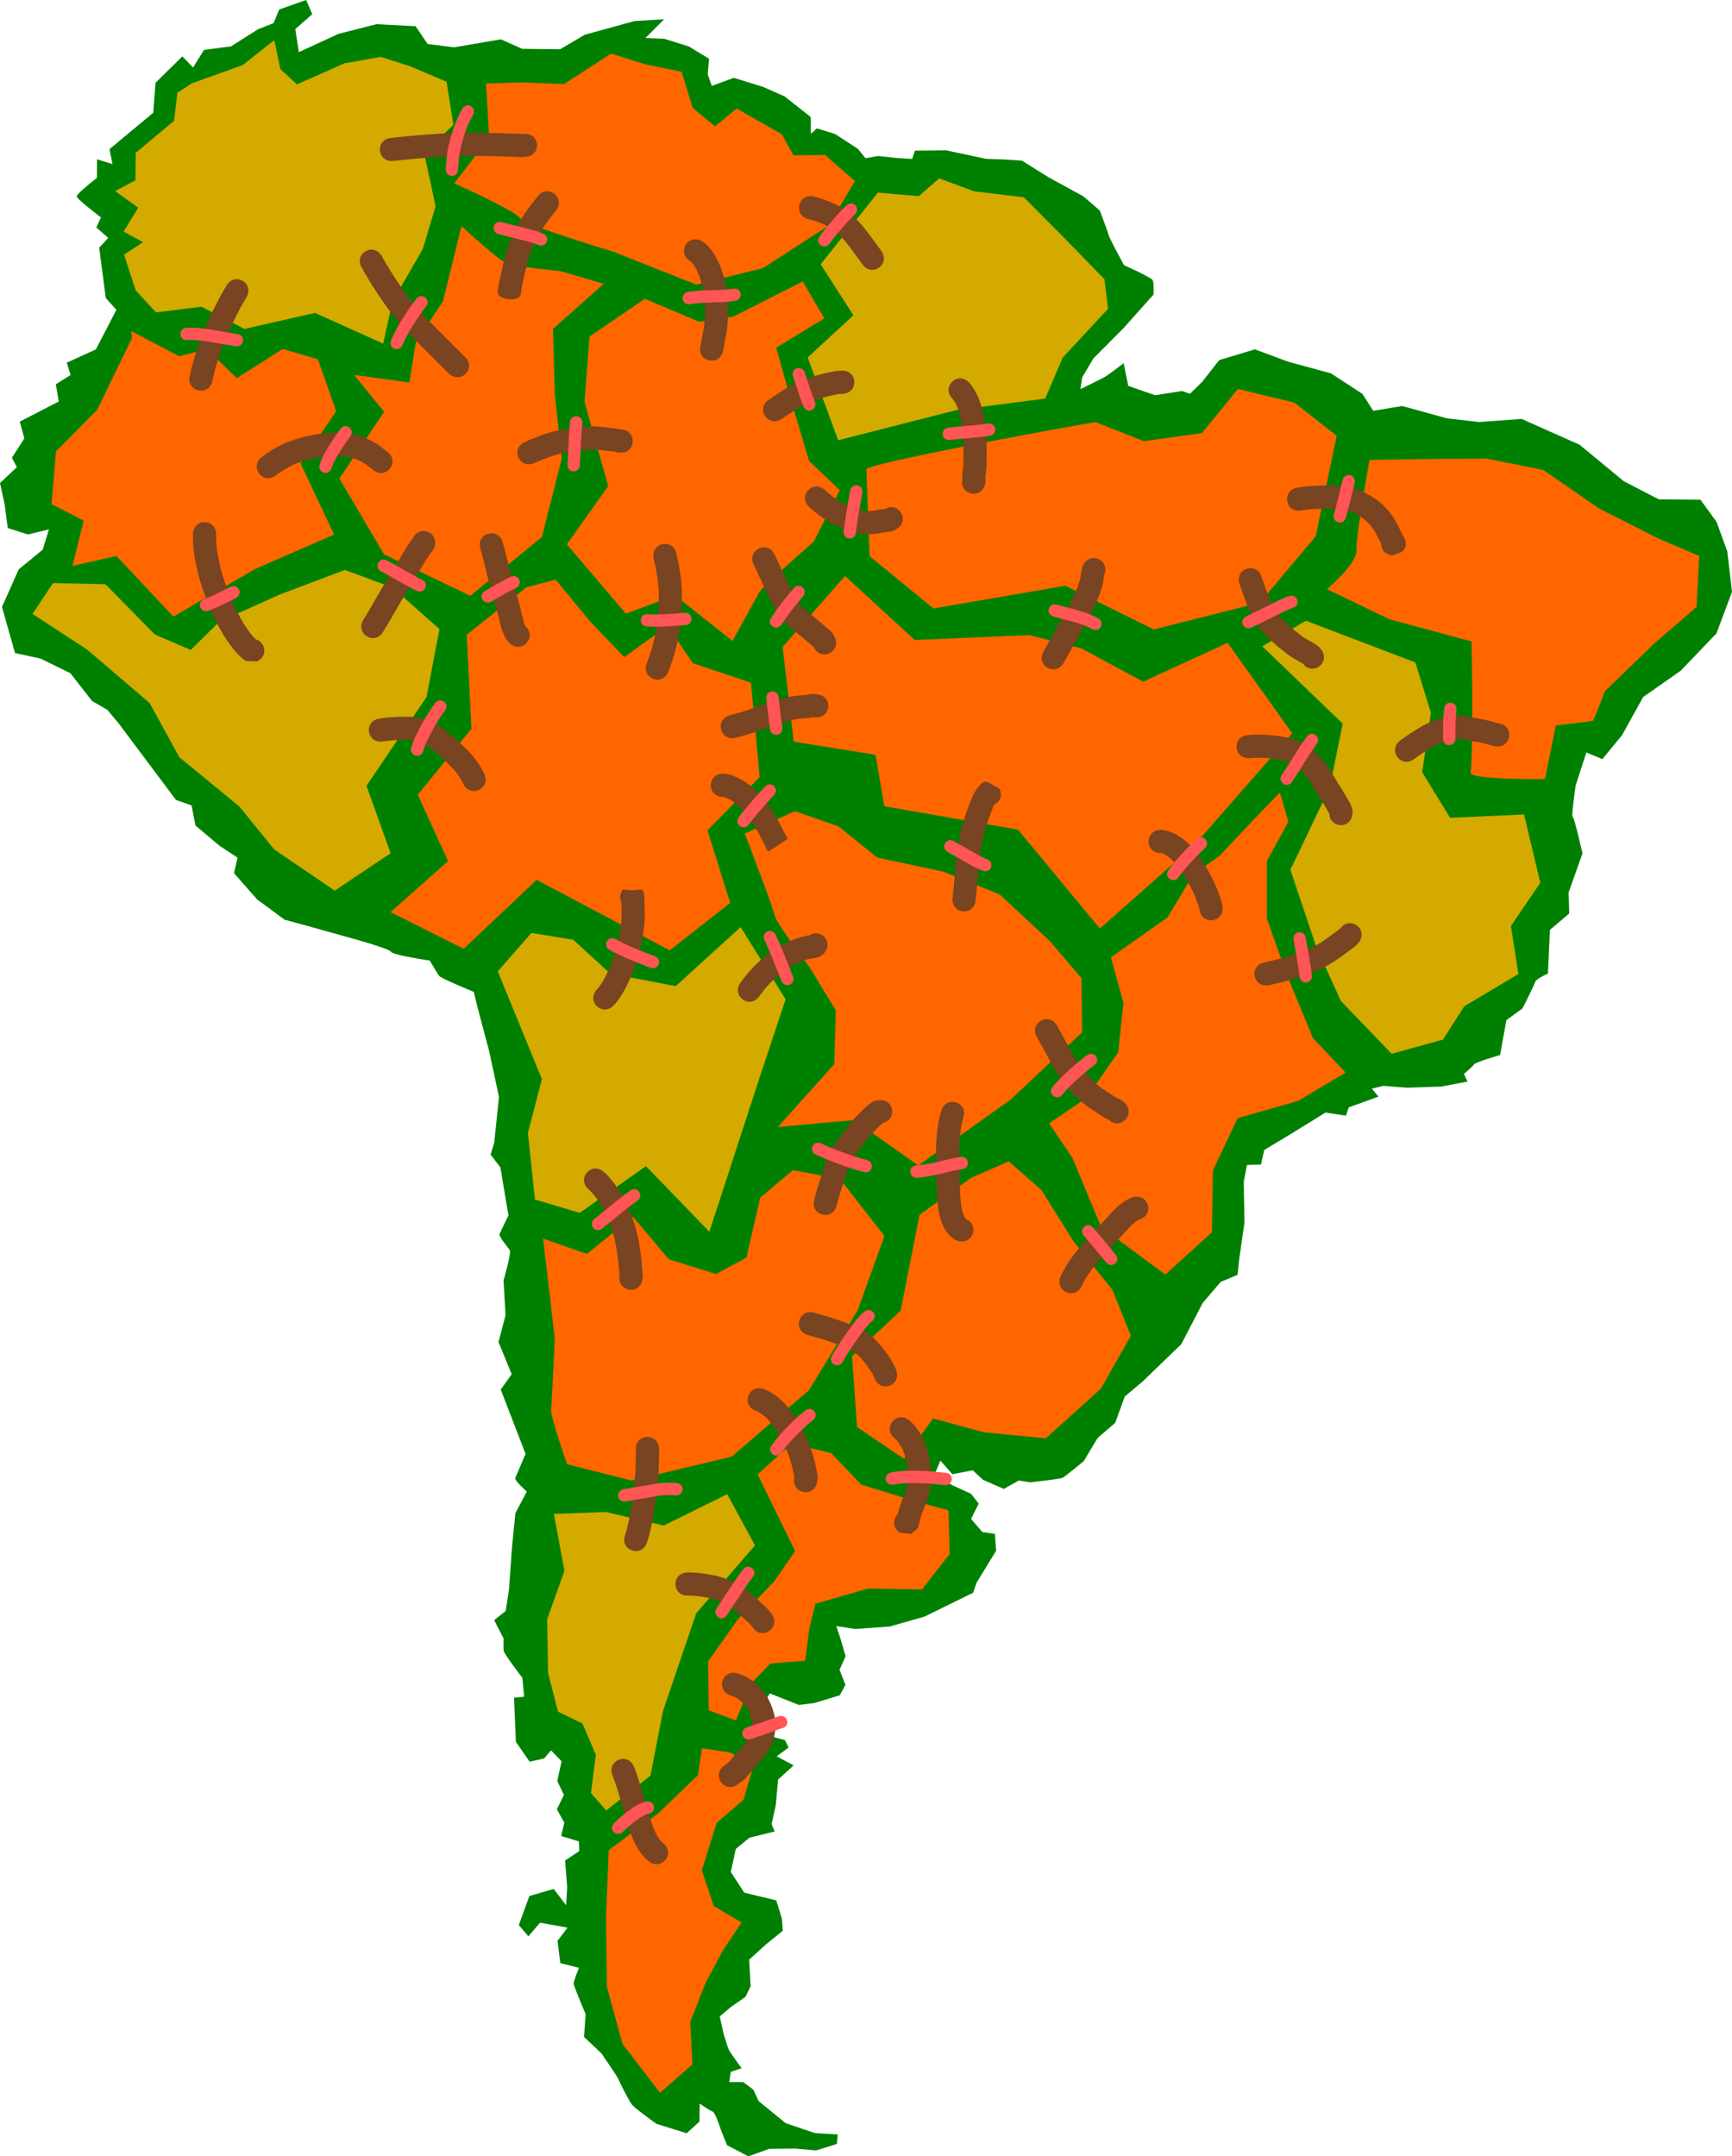 <?xml version="1.0" encoding="UTF-8" standalone="no"?>
<!-- Created with Inkscape (http://www.inkscape.org/) -->

<svg
   width="1122.62mm"
   height="1397.641mm"
   viewBox="0 0 1122.62 1397.641"
   version="1.1"
   id="svg33"
   xml:space="preserve"
   inkscape:export-filename="../681b28f5/links.svg"
   inkscape:export-xdpi="96"
   inkscape:export-ydpi="96"
   sodipodi:docname="bitmap.svg"
   inkscape:version="1.2.2 (732a01da63, 2022-12-09, custom)"
   xmlns:inkscape="http://www.inkscape.org/namespaces/inkscape"
   xmlns:sodipodi="http://sodipodi.sourceforge.net/DTD/sodipodi-0.dtd"
   xmlns="http://www.w3.org/2000/svg"
   xmlns:svg="http://www.w3.org/2000/svg"><sodipodi:namedview
     id="namedview35"
     pagecolor="#ffffff"
     bordercolor="#000000"
     borderopacity="0.25"
     inkscape:showpageshadow="2"
     inkscape:pageopacity="0.18823529"
     inkscape:pagecheckerboard="false"
     inkscape:deskcolor="#d1d1d1"
     inkscape:document-units="mm"
     showgrid="false"
     showguides="true"
     inkscape:zoom="0.17870593"
     inkscape:cx="1096.7739"
     inkscape:cy="2520.9012"
     inkscape:window-width="1920"
     inkscape:window-height="1080"
     inkscape:window-x="1680"
     inkscape:window-y="27"
     inkscape:window-maximized="1"
     inkscape:current-layer="layer3" /><defs
     id="defs30" /><g
     inkscape:label="Layer 1"
     inkscape:groupmode="layer"
     id="layer1"
     transform="translate(-45.858,-45.245)"><path
       style="fill:#008000;stroke-width:0.347"
       d="m 55.586,468.559 -8.441,-29.949 10.867,-24.364 15.496,-12.677 4.084,-13.195 -13.614,3.299 -13.094,-4.171 -2.055,-15.599 -2.97,-13.596 10.941,-10.274 -3.243,-6.079 8.094,-12.606 -2.97,-10.815 25.273,-13.054 -1.906,-11.145 9.579,-6.032 -2.475,-7.964 18.862,-8.648 13.268,-25.611 -6.857,-7.682 -4.282,-32.588 5.867,-6.362 -7.723,-6.786 3.02,-6.48 c 0,0 -15.817,-11.923 -15.743,-13.714 0.074,-1.791 13.144,-11.97 13.144,-11.97 l 0.065,-11.997 10.009,3.09 -1.956,-9.661 28.367,-23.615 1.485,-19.44 17.377,-17.083 6.956,7.21 7.055,-11.381 17.55,-2.333 17.451,-11.075 10.124,-3.982 3.614,-8.836 17.476,-6.15 3.985,9.213 -11.015,9.614 2.302,14.963 25.669,-11.829 24.63,-6.268 25.372,1.296 7.797,11.546 17.204,2.121 30.323,-5.16 13.689,6.15 24.654,0.306 15.966,-9.425 32.229,-8.86 19.233,-1.202 -12.129,12.206 12.327,0.495 15.892,4.972 13.045,7.964 -0.891,9.991 2.649,7.587 14.307,-5.231 18.862,5.844 13.961,6.15 16.983,13.396 0.124,10.933 3.886,-3.582 11.832,3.699 14.753,9.59 4.951,6.079 8.07,-1.437 11.634,1.249 10.471,0.66 1.832,-5.349 20.149,-0.236 26.016,5.514 10.471,0.33 12.674,0.801 17.278,10.792 22.699,12.441 10.57,9.19 c 0,0 5.149,13.572 5.693,15.834 0.545,2.262 9.926,19.487 9.926,19.487 0,0 17.674,7.964 18.615,9.708 0.941,1.744 0.619,9.331 0.619,9.331 l -19.456,21.772 -19.555,19.652 -7.327,12.394 -1.114,7.517 c 0,0 12.946,-6.291 15.52,-7.729 2.574,-1.437 12.525,-9.048 12.525,-9.048 l 2.97,14.68 17.426,6.056 17.451,-2.733 5.099,1.814 8.045,-7.87 10.941,-13.973 23.12,-6.975 21.758,8.082 27.575,7.493 20.397,13.313 6.956,10.933 18.837,-3.087 28.912,7.988 20.768,2.38 27.674,-2.003 37.576,16.73 28.694,23.679 22.625,11.711 27.055,0.259 10.372,14.303 7.005,19.204 3.045,26.179 -10.075,26.956 -23.169,24.176 -24.357,17.083 -13.589,24.6 -12.872,15.669 -10.347,-4.383 -7.005,21.678 c 0,0 -2.822,20.453 -1.906,19.982 0.916,-0.471 6.411,23.775 6.411,23.775 l -8.982,25.342 0.396,13.619 -12.525,10.627 -1.262,28.276 c 0,0 -7.896,3.605 -8.292,5.396 -0.396,1.791 -8.218,17.248 -8.218,17.248 l -10.421,7.54 -4.109,22.644 c 0,0 -15.916,4.524 -17.006,6.197 -1.089,1.673 -6.436,6.032 -6.436,6.032 l 2.327,4.995 -16.882,3.205 -22.476,0.754 -15.248,-1.202 -7.377,1.838 4.282,5.16 -19.283,6.951 -1.782,5.396 -13.268,-2.026 -23.838,14.703 -15.867,9.52 -2.154,9.519 -9.06,0.212 -2.054,10.863 0.421,26.673 -3.354,23.197 -1.064,10.462 -10.991,4.618 -11.684,13.714 -13.837,26.65 -24.976,24.105 -11.684,9.826 -6.164,17.036 -11.411,9.826 -9.01,15.057 c 0,0 -11.931,9.826 -13.664,10.721 -1.733,0.895 -21.189,2.969 -21.189,2.969 l -7.203,-1.202 -9.728,5.467 -13.54,-5.938 -6.609,-6.126 -13.169,2.521 -7.822,-8.789 -3.812,9.142 11.634,6.81 12.129,5.561 4.901,6.338 -4.926,9.967 7.352,8.506 8.07,1.107 0.817,10.957 -12.723,20.806 -2.178,6.409 -31.412,15.434 -22.674,6.48 -22.427,1.602 -12.203,-1.885 2.723,8.129 3.342,11.381 -3.936,8.813 3.804,9.741 -3.663,6.81 -16.486,5.019 -10.05,1.225 -18.788,-7.469 -5.198,8.412 4.505,9.001 2.03,10.58 8.466,2.285 2.352,4.784 -7.723,5.702 10.966,5.867 -10.075,9.237 -1.46,16.447 -2.723,12.394 1.98,4.784 -16.337,4.029 -8.837,7.258 -3.267,14.963 8.787,13.431 20.694,4.972 3.639,11.758 0.594,7.941 -10.669,8.648 -11.114,10.038 0.916,17.296 -3.342,6.856 -9.505,6.645 -7.154,5.985 2.376,10.863 c 0,0 2.577,8.79 3.518,10.816 0.941,2.027 8.289,11.973 8.289,11.973 l -7.002,2.306 -1.04,6.621 9.06,0.025 6.535,4.878 3.49,7.47 17.451,14.256 19.06,6.48 14.728,0.848 -0.52,6.15 -13.515,4.218 -13.837,-1.202 -16.535,0.189 -13.565,4.83 -13.812,-7.257 -4.035,-10.156 c 0,0 -3.54,-11.192 -5.322,-11.664 -1.782,-0.471 -8.342,-5.09 -8.342,-5.09 l -0.124,11.663 -8.317,7.54 -19.58,-6.079 c 0,0 -13.491,-9.614 -15.694,-12.229 -2.203,-2.616 -8.268,-14.963 -8.886,-16.612 -0.619,-1.649 -11.089,-16.871 -11.089,-16.871 l -11.263,-10.603 0.99,-14.821 c 0,0 -7.575,-17.979 -7.723,-19.675 -0.149,-1.696 3.465,-10.297 3.465,-10.297 l -12.129,-3.087 -1.782,-14.421 6.461,-8.553 -17.798,-3.205 -7.574,8.86 -6.188,-7.351 6.857,-18.803 15.768,-4.595 8.045,10.58 0.693,-11.829 -1.386,-17.177 9.221,-6.102 -0.272,-6.292 -11.461,-3.463 2.03,-8.648 -4.802,-8.695 4.555,-9.355 -4.332,-8.977 2.822,-12.771 -6.857,-7.093 -4.456,5.255 -9.381,2.097 -8.936,-12.842 -1.213,-28.629 6.584,-0.66 -1.163,-12.206 c 0,0 -11.981,-15.552 -12.154,-17.672 -0.173,-2.121 -0.05,-7.894 -0.05,-7.894 l -6.089,-11.852 7.475,-5.938 2.178,-14.067 1.832,-26.249 2.286,-23.098 7.377,-13.973 c 0,0 -8.07,-7.14 -7.451,-8.765 0.619,-1.626 6.659,-15.646 6.659,-15.646 l -16.09,-41.73 7.104,-9.944 -8.54,-20.806 4.555,-17.437 -1.287,-22.526 c 0,0 5.05,-17.625 4.084,-19.44 -0.965,-1.814 -7.451,-8.93 -6.634,-10.768 0.817,-1.838 5.718,-11.923 5.718,-11.923 l -5.223,-31.127 -6.337,-8.271 2.352,-7.823 3.069,-29.625 -6.436,-29.972 -7.872,-29.642 -2.005,-8.436 c 0,0 -21.189,-8.695 -22.402,-10.297 -1.213,-1.602 -6.164,-10.014 -6.164,-10.014 0,0 -23.986,-3.487 -25.149,-5.726 -1.163,-2.238 -31.066,-10.273 -31.066,-10.273 l -24.53,-6.857 -13.342,-3.629 -17.773,-13.101 -14.976,-17.036 2.228,-10.109 -11.634,-7.658 -15.624,-13.133 -2.5,-13.03 -10.099,-3.534 -37.278,-49.789 -7.203,-8.601 -9.976,-5.796 -13.961,-17.932 -19.283,-9.496 z"
       id="path279"
       sodipodi:nodetypes="cccccccccccccccccccccccccccccccccccccccccccccccccccccccccccccccccccccccccccccccscscccccsccccccccccccccccccccccccccccccscccccscccsccccccccccccccccccccccccccsccccccccccccccccccccccccccccccccccccccccccccccccccccccsccccccccccccccccsccccsscccscccccccccccccccccccccccccccscccccccsccccccssccccccccscscccccccccccccccc" /></g><g
     inkscape:groupmode="layer"
     id="layer2"
     inkscape:label="Layer 2"
     style="display:inline"><path
       style="display:inline;fill:#d4aa00;stroke-width:0.265"
       d="M 101.058,202.45 87.97,188.169 80.422,165.109 l 12.296,-8.161 -12.6,-6.862 9.496,-15.456 -15.035,-10.757 13.209,-6.986 0.183,-17.805 24.836,-20.772 2.191,-18.176 9.253,-6.059 33.175,-11.932 20.331,-16.136 4.018,18.856 10.713,9.83 30.68,-13.601 23.557,-4.204 19.053,6.059 23.679,10.015 4.383,27.944 -18.931,18.423 7.426,34.373 -8.339,27.82 -19.601,33.817 -6.026,27.387 -44.193,-19.907 -45.776,10.386 -27.758,-14.405 z"
       id="path755" /><path
       style="fill:#ff6600;stroke-width:0.265"
       d="m 315.024,54.2 23.071,-0.804 27.514,1.113 30.436,-19.783 22.279,6.986 23.497,4.822 7.122,23.307 14.488,12.055 14.061,-11.561 29.279,16.754 7.487,13.601 20.453,-0.247 19.479,16.939 -17.409,29.056 -42.306,27.387 -43.158,10.633 -54.663,-21.638 c 0,0 -56.672,-16.754 -59.594,-21.452 -2.922,-4.699 -42.611,-22.565 -42.611,-22.565 l 22.645,-29.489 z"
       id="path812" /><path
       style="fill:#d4aa00;stroke-width:0.265"
       d="m 569.044,124.863 26.479,2.287 13.209,-11.499 22.584,8.346 32.323,3.895 25.323,25.471 26.905,27.635 2.313,19.165 -29.401,31.653 -11.322,26.522 -57.646,7.48 -76.517,19.536 -19.783,-53.662 29.645,-27.325 -21.244,-33.075 z"
       id="path814" /><path
       style="fill:#ff6600;stroke-width:0.265"
       d="m 492.101,384.021 c 2.252,-4.204 35.306,-32.889 35.306,-32.889 l 16.923,-33.446 -19.905,-18.856 -12.905,-43.399 -8.4,-30.107 31.227,-18.979 -14.061,-23.925 -44.68,22.689 -22.401,3.462 -35.245,-14.899 -35.854,24.482 -3.226,42.41 15.34,54.465 -26.784,37.835 38.228,44.883 31.836,-11.87 37.254,29.551 z"
       id="path816" /><path
       style="fill:#ff6600;stroke-width:0.265"
       d="m 299.136,146.562 c 0,0 26.54,24.667 31.532,25.347 4.991,0.68 33.175,3.957 33.175,3.957 l 27.453,8.099 -32.871,29.242 1.217,42.905 4.505,40.926 -12.905,51.003 -46.446,38.144 -55.881,-26.893 -28.975,-49.149 29.036,-43.214 -19.479,-23.925 35.854,4.884 4.139,-25.965 17.653,-26.707 z"
       id="path818" /><path
       style="fill:#ff6600;stroke-width:0.265"
       d="m 85.048,214.567 31.045,16.321 18.018,-4.575 19.357,18.794 29.767,-18.918 22.827,6.677 11.809,33.693 -23.009,33.879 21.67,46.058 -51.194,22.318 -52.959,30.849 -36.888,-39.257 -28.549,6.368 7.305,-29.304 -20.818,-10.695 2.861,-34.188 26.601,-26.831 22.644,-46.614 z"
       id="path820" /><path
       style="fill:#d4aa00;stroke-width:0.265"
       d="m 21.072,397.932 13.331,-20.03 33.967,0.804 31.958,32.518 23.314,10.077 18.627,-18.423 39.628,-17.743 41.698,-15.703 30.923,11.437 30.314,26.893 -8.339,43.956 -38.958,57.618 15.644,43.708 L 216.959,577.278 177.696,550.571 155.234,522.812 116.276,490.85 96.979,455.673 56.56,421.115 Z"
       id="path822" /><path
       style="fill:#ff6600;stroke-width:0.265"
       d="m 302.545,411.409 38.715,-30.788 18.87,-4.884 22.523,27.202 21.914,22.998 28.184,-20.278 16.314,24.173 37.68,12.674 5.661,61.204 -33.845,34.497 14.731,47.047 -39.202,30.726 -86.256,-45.687 -47.298,44.697 -47.419,-23.802 37.315,-33.013 -19.662,-43.028 34.819,-42.781 z"
       id="path824" /><path
       style="fill:#ff6600;stroke-width:0.265"
       d="m 561.557,304.114 c 3.348,-4.266 121.562,-25.78 121.562,-25.78 l 26.845,-4.76 31.41,12.364 37.619,-5.193 23.375,-28.624 36.645,8.841 27.393,21.514 -13.635,65.161 -36.219,43.028 -68.725,17.31 -57.342,-28.315 -85.465,14.714 -41.393,-33.879 z"
       id="path826" /><path
       style="fill:#ff6600;stroke-width:0.265"
       d="m 507.259,419.289 40.48,-45.934 45.167,41.483 74.142,-3.215 34.028,8.717 39.932,21.514 54.663,-25.223 41.941,58.669 -63.307,72.27 -61.42,54.28 -53.08,-64.11 -86.621,-15.146 -5.722,-33.384 -52.959,-8.47 z"
       id="path828" /><path
       style="fill:#d4aa00;stroke-width:0.265"
       d="m 322.633,629.608 21.853,-24.914 27.088,4.451 23.923,21.885 42.489,8.161 42.063,-38.268 29.158,46.738 -17.47,52.611 -31.958,98.112 -41.089,-42.534 -42.915,30.293 -29.036,-8.655 -4.565,-43.09 9.07,-34.991 z"
       id="path830" /><path
       style="fill:#ff6600;stroke-width:0.265"
       d="m 887.649,298.117 33.236,-0.556 42.428,-0.371 37.01,7.419 36.158,24.976 38.715,19.598 26.175,11.19 -1.704,33.013 -27.453,23.74 -31.958,30.911 -7.548,19.165 -24.288,3.091 -7,34.682 c 0,0 -49.611,0.618 -48.272,-4.328 1.339,-4.946 1.096,-54.404 1.096,-54.404 l -0.426,-30.478 -53.142,-14.343 -40.602,-19.536 c 0,0 19.601,-16.507 19.114,-25.162 -0.487,-8.655 8.461,-58.607 8.461,-58.607 z"
       id="path834" /><path
       style="fill:#d4aa00;stroke-width:0.265"
       d="m 818.194,418.918 28.245,-16.568 70.916,27.016 10.105,32.58 -5.661,38.577 18.079,29.551 47.967,-2.164 10.531,44.265 -19.053,28.005 4.87,31.158 -35.123,20.896 -13.757,21.576 -33.297,9.212 -32.932,-34.249 -16.07,-35.424 -16.618,-49.581 25.506,-53.414 8.4,-41.297 z"
       id="path836" /><path
       style="fill:#ff6600;stroke-width:0.265"
       d="m 482.727,540.275 32.506,-14.528 28.245,9.892 25.14,20.216 42.976,9.15 36.402,14.775 32.384,30.107 20.575,24.111 0.426,35.115 -46.08,43.399 -60.142,42.905 -41.576,-29.427 -49.428,4.513 36.584,-40.741 0.974,-34.93 -16.923,-27.82 c 0,0 -21.61,-28.438 -22.584,-33.508 -0.974,-5.069 -19.479,-53.229 -19.479,-53.229 z"
       id="path838" /><path
       style="fill:#ff6600;stroke-width:0.265"
       d="m 720.068,620.52 36.645,-25.842 16.679,-27.758 17.349,-12.488 21.671,-22.998 17.166,-17.743 5.539,18.918 -13.94,25.409 v 37.526 l 13.209,37.093 16.618,40.184 21.184,22.38 -30.862,18.423 -39.141,11.128 -16.01,33.817 -0.67,40.184 -30.192,27.387 -41.576,-30.787 -18.566,-44.697 -15.218,-22.565 24.045,-16.259 20.757,-29.736 3.409,-32.024 z"
       id="path840" /><path
       style="fill:#ff6600;stroke-width:0.265"
       d="m 352.034,802.847 28.366,9.892 29.827,-24.111 23.253,27.573 30.558,9.582 19.784,-10.633 8.948,-38.948 21.184,-17.743 30.497,5.688 28.793,36.97 -17.348,48.221 -31.532,51.745 -50.159,43.09 -64.89,15.456 -41.758,-10.572 c 0,0 -10.836,-30.788 -10.348,-35.486 0.487,-4.699 2.374,-45.996 2.374,-45.996 z"
       id="path842" /><path
       style="fill:#ff6600;stroke-width:0.265"
       d="m 596.01,787.391 33.541,-24.049 24.288,-10.572 21.123,18.485 21.001,33.569 25.08,31.22 11.931,29.736 -19.418,34.311 -35.671,32.148 -40.298,-3.895 -32.81,-8.964 -18.87,26.151 -30.375,-20.525 -3.287,-45.934 31.532,-29.551 z"
       id="path844" /><path
       style="fill:#d4aa00;stroke-width:0.265"
       d="m 359.034,981.266 33.662,-1.236 37.498,8.779 41.15,-20.34 18.018,33.199 -38.106,44.017 -21.549,63.43 -8.096,41.792 -28.671,22.565 -9.922,-11.313 3.226,-24.667 -8.705,-20.34 -15.827,-7.728 -6.452,-24.914 -0.609,-34.991 11.2,-31.344 z"
       id="path846" /><path
       style="fill:#ff6600;stroke-width:0.265"
       d="m 491.067,955.655 22.036,-19.969 25.566,6.12 19.662,20.525 33.845,10.386 22.583,6.244 0.852,28.191 -18.018,23.06 -35.062,-0.556 -34.028,9.83 -3.957,16.197 -2.679,20.772 -22.523,1.731 -12.357,12.735 -9.983,24.172 -17.653,-6.553 -0.365,-31.715 19.236,-27.202 23.74,-24.791 13.392,-19.474 z"
       id="path848" /><path
       style="display:inline;fill:#ff6600;stroke-width:0.265"
       d="m 427.82,1356.448 -24.288,-31.591 -10.166,-37.093 -0.609,-44.141 1.826,-44.45 32.141,-23.925 25.627,-24.543 2.618,-17.558 18.384,2.844 15.279,7.728 -6.757,22.874 -17.349,14.899 -9.618,30.849 7.67,22.998 18.079,10.757 -11.992,17.928 -11.261,21.02 -10.044,25.656 1.461,27.387 z"
       id="path850" /></g><g
     inkscape:groupmode="layer"
     id="layer3"
     inkscape:label="Layer 3"
     style="display:inline"><path
       style="fill:#784421;stroke-width:0.265"
       id="path1307"
       d="m 137.551,247.315 c 2.019,-10.222 5.496,-19.977 9.45,-29.586 3.557,-7.926 7.247,-15.83 11.71,-23.294 0.781,-1.253 0.4,-0.612 1.14,-1.926 5.121,-9.288 -8.015,-16.531 -13.136,-7.242 v 0 c -0.375,0.728 -0.102,0.219 -0.888,1.486 -4.826,8.113 -8.88,16.662 -12.705,25.283 -4.154,10.155 -7.887,20.456 -10.021,31.251 -2.848,10.217 11.601,14.245 14.449,4.028 z" /><path
       style="fill:#784421;stroke-width:0.265"
       id="path1313"
       d="m 254.829,104.329 c 12.545,-1.375 25.109,-2.45 37.713,-3.082 13.897,-0.475 27.806,-0.139 41.693,0.47 2.229,0.174 4.439,0.156 6.663,-0.017 10.551,-1.082 9.021,-16.004 -1.53,-14.922 v 0 c -1.434,0.469 -3.052,-0.51 -4.476,-0.047 -14.358,-0.628 -28.738,-0.97 -43.107,-0.465 -12.769,0.649 -25.501,1.713 -38.209,3.116 -10.57,0.886 -9.317,15.833 1.253,14.948 z" /><path
       style="fill:#784421;stroke-width:0.265"
       id="path1315"
       d="m 234.644,173.786 c 5.437,9.78 11.548,19.097 18.15,28.125 7.972,10.62 17.672,19.717 27.007,29.097 3.424,3.444 6.812,6.926 10.32,10.285 0.309,0.298 0.626,0.586 0.94,0.877 7.781,7.208 17.975,-3.796 10.193,-11.004 v 0 c -0.254,-0.235 -0.511,-0.468 -0.761,-0.709 -3.422,-3.274 -6.719,-6.676 -10.061,-10.032 -8.804,-8.845 -17.975,-17.4 -25.537,-27.378 -6.469,-8.82 -12.3,-17.85 -17.644,-27.39 -5.747,-8.915 -18.354,-0.788 -12.608,8.127 z" /><path
       style="fill:#784421;stroke-width:0.265"
       id="path1321"
       d="m 125.096,345.954 c -0.384,8.968 1.374,17.799 3.473,26.464 2.779,10.706 6.963,20.943 11.776,30.876 3.185,6.516 7.042,12.656 11.611,18.283 2.194,2.579 4.576,4.987 7.388,6.878 2.363,0.089 4.726,0.177 7.088,0.266 9.682,-4.331 3.557,-18.024 -6.125,-13.692 v 0 c 2.204,0.16 4.408,0.32 6.612,0.479 0.203,0.164 0.393,0.344 0.609,0.491 0.437,0.298 -0.804,-0.688 -1.19,-1.05 -0.966,-0.906 -1.898,-1.849 -2.76,-2.856 -3.863,-4.702 -7.045,-9.895 -9.738,-15.351 -4.364,-8.968 -8.156,-18.215 -10.697,-27.881 -1.773,-7.202 -3.308,-14.544 -3.073,-22.007 0.637,-10.587 -14.336,-11.488 -14.973,-0.901 z" /><path
       style="fill:#784421;stroke-width:0.265"
       id="path1325"
       d="m 248.191,409.787 c 4.711,-7.62 9.033,-15.472 13.579,-23.191 4.177,-7.009 8.473,-13.945 12.676,-20.939 1.218,-2.092 2.542,-4.115 3.916,-6.106 0.374,-0.561 0.806,-1.077 1.244,-1.588 0.814,-0.855 1.395,-1.874 1.852,-2.955 0.192,-0.472 0.306,-0.966 0.414,-1.462 1.958,-10.424 -12.784,-13.194 -14.742,-2.77 v 0 c 0.089,-0.4 0.179,-0.8 0.338,-1.179 0.156,-0.356 1.646,-2.65 0.742,-1.388 -0.775,0.907 -1.525,1.836 -2.195,2.824 -1.552,2.25 -3.044,4.538 -4.425,6.897 -4.225,7.031 -8.546,14.005 -12.743,21.053 -4.422,7.51 -8.639,15.141 -13.194,22.571 -5.82,8.867 6.719,17.098 12.54,8.231 z" /><path
       style="fill:#784421;stroke-width:0.265"
       id="path1327"
       d="m 248.185,480.558 c 5.133,-0.732 10.32,-1.056 15.503,-1.006 4.162,-0.078 7.838,1.124 11.468,3.018 3.932,2.236 7.413,5.148 10.798,8.123 2.457,2.164 4.743,4.511 7.025,6.856 1.792,1.772 3.347,3.747 4.731,5.848 0.751,1.151 1.493,2.313 2.072,3.562 0.193,0.59 0.492,1.131 0.785,1.676 5.46,9.093 18.32,1.372 12.86,-7.721 v 0 c 1.043,1.997 0.223,0.524 -0.104,-0.408 -0.906,-1.881 -1.962,-3.682 -3.124,-5.417 -1.913,-2.858 -4.027,-5.57 -6.47,-8 -2.557,-2.627 -5.125,-5.247 -7.881,-7.668 -4.332,-3.796 -8.82,-7.462 -13.901,-10.224 -6.014,-2.999 -11.37,-4.624 -18.155,-4.643 -5.992,-0.027 -11.988,0.31 -17.921,1.185 -10.479,1.637 -8.164,16.458 2.316,14.82 z" /><path
       style="fill:#784421;stroke-width:0.265"
       id="path1329"
       d="m 397.74,651.736 c 5.211,-5.63 8.57,-12.608 11.625,-19.564 2.833,-6.711 4.871,-13.699 6.424,-20.804 0.986,-4.819 1.625,-9.697 2.008,-14.599 0.253,-3.154 0.119,-6.312 0,-9.466 -0.023,-1.793 -0.062,-3.586 -0.16,-5.376 0.072,-0.695 -0.064,-1.786 -0.211,-2.604 -1.102,-5.108 -2.291,-1.066 -13.707,-2.8 -6.272,8.553 5.824,17.424 12.096,8.87 v 0 c -9.052,-1.921 -12.159,1.501 -13.117,-3.223 -0.198,-1.259 0.073,-0.355 -0.038,0.591 0.096,1.704 0.116,3.41 0.148,5.115 0.1,2.578 0.231,5.158 0.033,7.736 -0.321,4.219 -0.876,8.417 -1.71,12.567 -1.328,6.141 -3.084,12.178 -5.511,17.984 -2.291,5.271 -4.737,10.621 -8.528,15.005 -7.472,7.528 3.175,18.095 10.647,10.566 z" /><path
       style="fill:#784421;stroke-width:0.265"
       id="path1331"
       d="m 433.109,435.567 c 2.395,-5.74 4.072,-11.735 5.551,-17.765 1.478,-5.98 2.193,-12.093 2.72,-18.217 0.471,-4.578 0.658,-9.17 0.627,-13.77 -0.01,-3.747 -0.248,-7.487 -0.723,-11.202 -0.331,-2.707 -0.772,-5.398 -1.243,-8.083 -0.36,-2.07 -0.862,-4.11 -1.333,-6.156 -0.115,-0.497 -0.192,-1.001 -0.293,-1.501 -2.257,-10.364 -16.913,-7.172 -14.657,3.191 v 0 c -0.117,-0.624 0.276,1.568 0.333,1.679 0.412,1.789 0.856,3.573 1.176,5.382 0.433,2.464 0.84,4.934 1.142,7.418 0.413,3.111 0.581,6.247 0.598,9.385 0.035,4.134 -0.146,8.259 -0.572,12.374 -0.459,5.357 -1.054,10.708 -2.347,15.94 -1.271,5.221 -2.706,10.414 -4.756,15.391 -4.196,9.741 9.58,15.676 13.776,5.934 z" /><path
       style="fill:#784421;stroke-width:0.265"
       id="path1333"
       d="m 346.223,300.186 c 3.859,-1.638 7.713,-3.273 11.688,-4.611 2.889,-0.955 5.808,-1.839 8.817,-2.318 3.05,-0.371 6.102,-0.733 9.154,-1.089 2.304,-0.246 4.601,-0.667 6.918,-0.775 1.751,-0.115 3.5,0.069 5.242,0.225 1.85,0.138 3.691,0.364 5.529,0.618 1.369,0.254 2.776,0.233 4.149,0.445 0.822,0.156 1.637,0.342 2.461,0.493 0.545,0.121 1.097,0.157 1.653,0.213 10.593,0.528 11.34,-14.453 0.747,-14.981 v 0 c 1.523,0.189 0.566,0.08 0.285,0.011 -1.085,-0.195 -2.153,-0.477 -3.249,-0.614 -1.331,-0.159 -2.669,-0.236 -3.997,-0.425 -2.075,-0.285 -4.154,-0.54 -6.243,-0.699 -2.476,-0.221 -4.961,-0.429 -7.448,-0.259 -2.606,0.167 -5.195,0.522 -7.785,0.851 -3.296,0.385 -6.593,0.765 -9.884,1.193 -3.797,0.651 -7.511,1.66 -11.157,2.905 -4.319,1.468 -8.525,3.208 -12.717,5.002 -9.77,4.128 -3.932,17.946 5.838,13.817 z" /><path
       style="fill:#784421;stroke-width:0.265"
       id="path1335"
       d="m 447.508,169.341 c 2.704,2.336 4.127,5.658 5.453,8.887 2.051,5.142 3.003,10.594 3.632,16.066 0.458,4.688 0.344,9.4 0.033,14.092 -0.244,3.54 -0.911,7.026 -1.622,10.495 -0.509,1.82 -0.655,3.716 -1.018,5.561 0.012,-0.078 0.025,-0.156 0.037,-0.234 -2.262,10.363 12.392,13.562 14.655,3.2 v 0 c 0.043,-0.22 0.087,-0.44 0.13,-0.66 0.242,-1.63 0.492,-3.256 0.891,-4.859 0.847,-4.139 1.611,-8.302 1.895,-12.525 0.362,-5.601 0.474,-11.227 -0.104,-16.82 -0.819,-6.867 -2.079,-13.697 -4.704,-20.134 -2.67,-6.241 -5.937,-12.291 -11.808,-16.077 -9.197,-5.283 -16.668,7.724 -7.471,13.007 z" /><path
       style="fill:#784421;stroke-width:0.265"
       id="path1337"
       d="m 524.106,142.047 c 4.146,0.954 8.111,2.497 11.933,4.342 3.902,1.968 7.091,4.867 10.052,8.023 2.679,3.013 5.094,6.248 7.486,9.49 1.371,1.861 2.689,3.761 4.09,5.6 0.298,0.348 1.52,2.042 1.056,1.41 5.507,9.065 18.327,1.277 12.82,-7.788 v 0 c -0.602,-0.942 -1.253,-1.846 -1.95,-2.72 -1.355,-1.774 -2.616,-3.616 -3.946,-5.408 -2.753,-3.729 -5.54,-7.446 -8.653,-10.886 -4.252,-4.475 -8.907,-8.507 -14.491,-11.256 -4.811,-2.277 -9.776,-4.229 -14.981,-5.412 -10.328,-2.415 -13.743,12.191 -3.415,14.606 z" /><path
       style="fill:#784421;stroke-width:0.265"
       id="path1339"
       d="m 617.345,258.411 c 2.821,3.473 4.078,7.766 5.155,12.023 1.313,6.051 1.859,12.227 2.035,18.405 0.028,4.279 -0.107,8.557 -0.175,12.835 0.031,1.548 -0.262,3.059 -0.503,4.578 -0.308,1.814 -0.2,3.653 -0.053,5.476 0.013,0.141 0.027,0.282 0.038,0.423 0.007,0.09 -0.03,-0.18 -0.021,-0.269 0.051,-0.521 0.052,-1.051 0.174,-1.56 0.133,-0.557 0.39,-1.078 0.586,-1.617 -4.843,9.436 8.501,16.286 13.345,6.85 v 0 c 0.616,-1.642 1.111,-3.277 0.829,-5.047 -0.065,-0.782 -0.158,-1.242 -0.081,-1.913 0.349,-2.215 0.705,-4.431 0.685,-6.683 0.071,-4.506 0.218,-9.013 0.17,-13.52 -0.226,-7.297 -0.886,-14.592 -2.509,-21.725 -1.795,-6.795 -4.153,-13.495 -8.986,-18.781 -7.442,-7.558 -18.13,2.966 -10.689,10.524 z" /><path
       style="fill:#784421;stroke-width:0.265"
       id="path1341"
       d="m 843.511,330.86 c 4.739,-0.863 9.56,-1.037 14.364,-1.125 5.31,-0.136 10.616,0.075 15.785,1.349 3.643,0.981 6.876,2.916 9.946,5.05 2.45,1.755 4.444,3.997 6.227,6.404 1.684,2.288 2.876,4.875 4.139,7.406 0.844,1.782 1.756,3.527 2.706,5.254 0.574,1.074 -0.249,-0.446 -0.242,-0.595 0.087,-2.053 -0.51,-4.494 0.746,-6.12 1.526,-1.976 4.432,-2.303 6.648,-3.454 -10.571,-0.87 -11.801,14.079 -1.231,14.949 v 0 c 2.405,-1.136 5.517,-1.36 7.215,-3.407 2.258,-2.722 1.371,-6.071 0.008,-8.601 -0.854,-1.553 -1.673,-3.122 -2.429,-4.726 -1.668,-3.341 -3.306,-6.717 -5.565,-9.712 -2.789,-3.683 -5.915,-7.094 -9.723,-9.757 -4.626,-3.157 -9.525,-5.918 -15.006,-7.291 -6.411,-1.465 -12.931,-1.982 -19.508,-1.747 -5.59,0.109 -11.194,0.345 -16.706,1.353 -10.443,1.856 -7.818,16.625 2.625,14.769 z" /><path
       style="fill:#784421;stroke-width:0.265"
       id="path1343"
       d="m 803.396,378.486 c 1.771,5.22 3.637,10.409 5.699,15.521 2.23,5.535 5.455,10.541 9.107,15.227 2.874,3.475 6.174,6.562 9.614,9.465 2.324,1.899 4.655,3.79 7.036,5.618 2.211,1.689 4.646,3.038 7.074,4.381 0.964,0.666 2.184,1.039 3.041,1.857 0.235,0.396 -0.633,-0.67 -0.914,-1.034 5.689,8.952 18.349,0.906 12.66,-8.046 v 0 c -0.7,-0.973 -1.414,-1.932 -2.395,-2.65 -1.607,-1.247 -3.345,-2.287 -5.133,-3.255 -1.773,-0.98 -3.568,-1.936 -5.196,-3.151 -2.206,-1.693 -4.363,-3.447 -6.519,-5.203 -2.659,-2.225 -5.206,-4.598 -7.461,-7.237 -2.812,-3.56 -5.291,-7.373 -7.006,-11.594 -1.934,-4.772 -3.66,-9.624 -5.327,-14.495 -3.249,-10.097 -17.528,-5.502 -14.279,4.595 z" /><path
       style="fill:#784421;stroke-width:0.265"
       id="path1345"
       d="m 916.671,491.902 c 3.94,-2.949 8.076,-5.623 12.329,-8.096 3.962,-2.23 8.212,-3.823 12.688,-4.6 2.576,-0.404 5.176,-0.401 7.73,0.111 2.833,0.653 5.686,1.201 8.553,1.681 1.824,0.271 3.611,0.727 5.381,1.237 1.5,0.433 2.994,0.885 4.507,1.273 1.193,0.256 0.496,0.133 2.099,0.31 10.597,0.456 11.241,-14.53 0.645,-14.986 v 0 c 0.322,0.044 0.643,0.088 0.965,0.132 0.003,0.004 0.007,0.008 0.01,0.012 -1.376,-0.351 -2.731,-0.775 -4.097,-1.162 -2.314,-0.66 -4.651,-1.246 -7.032,-1.61 -2.801,-0.469 -5.584,-1.021 -8.355,-1.646 -4.351,-0.748 -8.748,-0.874 -13.116,-0.105 -6.168,1.172 -12.077,3.254 -17.537,6.397 -4.788,2.802 -9.459,5.805 -13.893,9.145 -8.419,6.451 0.703,18.358 9.123,11.907 z" /><path
       style="fill:#784421;stroke-width:0.265"
       id="path1347"
       d="m 809.918,491.401 c 5.142,-0.484 10.272,-0.282 15.388,0.341 4.475,0.643 8.983,1.44 13.001,3.59 2.537,1.537 4.618,3.676 6.645,5.813 1.883,1.957 3.372,4.231 4.821,6.514 1.44,2.4 2.833,4.828 4.287,7.221 1.33,2.131 2.731,4.214 4.014,6.375 1.04,1.768 2.086,3.531 3.084,5.322 0.642,0.637 1.482,3.792 0.681,0.65 0.047,-0.75 0.094,-1.499 0.141,-2.249 -2.704,10.256 11.8,14.08 14.504,3.824 v 0 c 0.1,-0.951 0.2,-1.902 0.3,-2.853 -0.457,-2.416 -1.176,-4.607 -2.528,-6.68 -1.068,-1.912 -2.181,-3.798 -3.293,-5.685 -1.31,-2.198 -2.716,-4.333 -4.085,-6.494 -1.508,-2.48 -2.942,-5.003 -4.45,-7.483 -1.976,-3.098 -4.05,-6.148 -6.61,-8.802 -3.211,-3.365 -6.599,-6.608 -10.721,-8.848 -5.672,-2.8 -11.739,-4.368 -18.022,-5.11 -5.997,-0.698 -12.014,-0.973 -18.041,-0.419 -10.588,0.625 -9.704,15.599 0.884,14.974 z" /><path
       style="fill:#784421;stroke-width:0.265"
       id="path1349"
       d="m 822.462,638.565 c 5.323,-1.164 10.602,-2.519 15.847,-3.995 6.736,-1.98 13.282,-4.545 19.638,-7.518 5.073,-2.46 9.68,-5.716 14.192,-9.064 1.84,-1.413 3.729,-2.761 5.561,-4.185 1.473,-1.054 2.671,-2.311 3.668,-3.82 5.199,-9.245 -7.876,-16.597 -13.075,-7.352 v 0 c 0.86,-1.253 2.237,-2.392 0.171,-0.647 -1.724,1.359 -3.533,2.611 -5.266,3.96 -3.711,2.755 -7.471,5.477 -11.629,7.532 -5.601,2.645 -11.391,4.885 -17.329,6.657 -4.851,1.37 -9.736,2.616 -14.656,3.711 -10.409,2.036 -7.531,16.757 2.879,14.721 z" /><path
       style="fill:#784421;stroke-width:0.265"
       id="path1353"
       d="m 632.374,583.629 c 0.818,-7.076 1.307,-14.184 1.947,-21.277 0.547,-6.472 1.428,-12.898 2.82,-19.241 0.919,-4.091 2.18,-8.092 3.542,-12.054 0.971,-2.865 2.112,-5.667 3.259,-8.465 0.438,-1.252 1.294,-2.249 2.076,-3.297 0.113,-0.148 0.222,-0.299 0.338,-0.445 0.865,-1.085 -2.094,2.475 -3.47,2.298 -3.15,-0.405 -5.808,-2.57 -8.712,-3.855 4.259,9.714 17.997,3.69 13.737,-6.024 v 0 c -7.26,-3.681 -8.889,-7.615 -13.917,-0.944 -1.53,2.054 -3.031,4.153 -3.931,6.574 -1.258,3.068 -2.501,6.143 -3.567,9.284 -1.548,4.512 -2.972,9.07 -4.011,13.73 -1.509,6.956 -2.512,13.995 -3.104,21.09 -0.629,6.98 -1.111,13.974 -1.912,20.938 -1.193,10.539 13.711,12.227 14.905,1.688 z" /><path
       style="fill:#784421;stroke-width:0.265"
       id="path1355"
       d="m 672.067,672.163 c 2.572,4.541 5.041,9.139 7.524,13.729 2.67,4.951 5.503,9.807 8.699,14.438 2.617,3.713 5.761,6.992 8.936,10.221 2.629,2.74 5.571,5.134 8.635,7.364 2.535,1.711 5.1,3.38 7.673,5.035 1.917,1.271 3.995,2.255 6.051,3.272 -0.812,-0.394 -0.362,-0.131 -1.299,-0.869 7.277,7.717 18.19,-2.575 10.913,-10.291 v 0 c -1.898,-1.733 -0.901,-0.978 -2.973,-2.289 -1.554,-0.766 -3.136,-1.484 -4.585,-2.442 -2.339,-1.501 -4.662,-3.027 -6.979,-4.561 -2.4,-1.728 -4.694,-3.595 -6.742,-5.736 -2.575,-2.616 -5.154,-5.249 -7.298,-8.242 -2.899,-4.169 -5.415,-8.577 -7.838,-13.036 -2.509,-4.638 -5.005,-9.284 -7.603,-13.873 -5.149,-9.273 -18.263,-1.992 -13.114,7.281 z" /><path
       style="fill:#784421;stroke-width:0.265"
       id="path1357"
       d="m 701.057,833.663 c 1.752,-3.912 4.065,-7.468 6.618,-10.894 2.884,-3.81 6.006,-7.426 9.271,-10.911 2.581,-2.622 5.069,-5.331 7.546,-8.051 2.614,-2.804 5.152,-5.678 7.75,-8.496 1.276,-1.421 2.759,-2.616 4.301,-3.732 0.764,-0.516 1.538,-1.07 2.41,-1.394 -0.289,0.108 -0.578,0.216 -0.866,0.323 10.306,-2.508 6.76,-17.082 -3.546,-14.575 v 0 c -0.521,0.164 -1.041,0.328 -1.562,0.493 -1.856,0.829 -3.633,1.821 -5.271,3.031 -2.328,1.705 -4.558,3.543 -6.498,5.69 -2.616,2.841 -5.175,5.734 -7.808,8.56 -2.431,2.67 -4.875,5.328 -7.408,7.902 -3.651,3.905 -7.146,7.954 -10.367,12.225 -3.036,4.109 -5.819,8.37 -7.943,13.034 -4.805,9.456 8.567,16.251 13.372,6.796 z" /><path
       style="fill:#784421;stroke-width:0.265"
       id="path1359"
       d="m 752.417,552.923 c 2.673,0.499 4.749,2.239 6.718,3.994 3.268,3.049 5.853,6.712 8.26,10.453 2.036,3.239 3.896,6.582 5.589,10.011 1.256,2.558 2.322,5.201 3.224,7.902 0.438,1.454 0.969,2.88 1.375,4.344 0.08,0.456 0.035,0.2 -0.141,-0.767 0.434,10.598 15.422,9.984 14.987,-0.614 v 0 c -0.237,-2.128 -0.06,-1.244 -0.405,-2.673 -0.482,-1.706 -1.069,-3.379 -1.599,-5.07 -1.128,-3.34 -2.438,-6.616 -4,-9.78 -1.954,-3.936 -4.082,-7.78 -6.432,-11.495 -3.197,-4.931 -6.675,-9.716 -11.063,-13.672 -4.785,-4.049 -10.06,-7.348 -16.514,-7.634 -10.607,0 -10.607,15 0,15 z" /><path
       style="fill:#784421;stroke-width:0.265"
       id="path1361"
       d="m 488.575,366.033 c 2.826,6.01 5.658,12.016 8.451,18.041 2.725,6.064 5.75,11.974 9.767,17.284 3.027,3.718 6.818,6.672 10.581,9.598 2.274,1.751 4.436,3.641 6.6,5.525 1.33,1.277 2.825,2.362 4.211,3.572 -0.395,-0.199 -0.612,-0.584 -0.848,-0.937 4.143,9.764 17.951,3.905 13.808,-5.859 v 0 c -0.844,-1.721 -1.712,-3.355 -3.217,-4.609 -1.37,-1.159 -2.798,-2.25 -4.107,-3.482 -2.373,-2.065 -4.748,-4.133 -7.242,-6.053 -2.755,-2.141 -5.574,-4.256 -7.888,-6.889 -3.43,-4.363 -5.697,-9.467 -8.056,-14.458 -2.847,-6.142 -5.732,-12.266 -8.618,-18.39 -4.707,-9.505 -18.149,-2.849 -13.442,6.656 z" /><path
       style="fill:#784421;stroke-width:0.265"
       id="path1367"
       d="m 492.189,645.647 c 3.553,-5.1 7.85,-9.583 12.461,-13.723 4.376,-3.804 9.487,-6.488 14.781,-8.753 2.106,-0.832 4.263,-1.589 6.504,-1.958 0.674,-0.101 1.354,-0.135 2.031,-0.201 1.647,-0.199 3.151,-0.82 4.54,-1.714 0.748,-0.509 1.387,-1.142 1.962,-1.835 6.556,-8.337 -5.234,-17.61 -11.791,-9.272 v 0 c 0.385,-0.46 0.791,-0.903 1.299,-1.231 0.644,-0.391 1.341,-0.763 2.103,-0.829 1.348,-0.069 -2.738,0.159 -2.765,0.312 -3.37,0.616 -6.649,1.632 -9.812,2.949 -6.796,2.937 -13.317,6.48 -18.909,11.402 -5.433,4.934 -10.529,10.236 -14.72,16.289 -6.056,8.708 6.259,17.272 12.315,8.564 z" /><path
       style="fill:#784421;stroke-width:0.265"
       id="path1369"
       d="m 381.342,770.771 c 3.164,2.837 5.669,6.249 7.963,9.799 2.651,4.267 4.591,8.916 6.363,13.6 1.531,4.205 2.663,8.538 3.549,12.92 0.666,3.767 1.217,7.556 1.641,11.358 0.234,2.392 0.384,4.792 0.579,7.187 0.065,0.726 0.131,1.453 0.203,2.178 0.016,0.164 -0.03,0.636 0.05,0.491 0.081,-0.148 -0.064,-0.337 -0.043,-0.504 0.096,-0.768 0.262,-1.526 0.393,-2.289 -3.64,9.963 10.45,15.11 14.089,5.147 v 0 c 0.172,-0.875 0.405,-1.74 0.516,-2.624 0.15,-1.198 -0.26,-2.429 -0.258,-3.625 -0.21,-2.546 -0.364,-5.097 -0.623,-7.639 -0.48,-4.243 -1.086,-8.474 -1.849,-12.675 -1.06,-5.173 -2.396,-10.29 -4.223,-15.251 -2.163,-5.68 -4.554,-11.3 -7.811,-16.454 -3.003,-4.593 -6.297,-8.995 -10.401,-12.679 -7.818,-7.168 -17.955,3.889 -10.136,11.057 z" /><path
       style="fill:#784421;stroke-width:0.265"
       id="path1371"
       d="m 523.619,865.283 c 4.365,1.324 8.78,2.448 13.112,3.88 4.471,1.653 9.023,3.114 13.392,5.029 2.535,1.106 4.65,2.846 6.622,4.747 1.683,1.703 3.239,3.524 4.68,5.435 1.367,1.872 2.693,3.775 3.904,5.752 0.638,1.065 1.121,2.201 1.577,3.351 4.033,9.81 17.906,4.107 13.873,-5.703 v 0 c -0.793,-1.89 -1.602,-3.773 -2.683,-5.522 -1.477,-2.383 -3.058,-4.699 -4.727,-6.951 -1.94,-2.541 -4.008,-4.982 -6.286,-7.229 -3.273,-3.086 -6.829,-5.846 -10.992,-7.64 -4.801,-2.066 -9.754,-3.745 -14.67,-5.515 -4.487,-1.472 -9.047,-2.668 -13.569,-4.022 -10.175,-2.993 -14.409,11.397 -4.233,14.39 z" /><path
       style="fill:#784421;stroke-width:0.265"
       id="path1375"
       d="m 419.327,999.83 c 2.294,-6.803 3.554,-13.879 4.665,-20.952 0.974,-6.64 1.813,-13.301 2.481,-19.978 0.404,-3.861 0.543,-7.74 0.596,-11.619 0.004,-1.804 0.058,-3.607 0.12,-5.409 0.062,-1.171 0.033,-2.338 -0.067,-3.505 -1.358,-10.519 -16.235,-8.599 -14.877,1.92 v 0 c -0.092,-1.493 0.02,0.741 -0.047,1.061 -0.067,1.91 -0.123,3.821 -0.128,5.732 -0.045,3.449 -0.163,6.897 -0.523,10.329 -0.637,6.4 -1.447,12.783 -2.375,19.148 -0.972,6.229 -2.048,12.468 -4.054,18.464 -3.401,10.047 10.808,14.856 14.208,4.809 z" /><path
       style="fill:#784421;stroke-width:0.265"
       id="path1381"
       d="m 446.169,1034.196 c 4.068,-0.071 8.096,0.596 12.089,1.298 4.34,0.68 8.421,2.142 12.265,4.23 3.372,1.925 6.304,4.485 9.189,7.056 2.045,1.867 4.094,3.73 6.121,5.615 0.739,0.686 1.365,1.48 2.029,2.236 0.161,0.233 -0.307,-0.476 -0.46,-0.715 4.729,9.494 18.156,2.807 13.427,-6.688 v 0 c -0.516,-0.88 -0.994,-1.753 -1.698,-2.498 -0.997,-1.134 -1.958,-2.306 -3.083,-3.32 -2.107,-1.96 -4.235,-3.897 -6.363,-5.835 -3.777,-3.358 -7.662,-6.636 -12.108,-9.09 -5.272,-2.774 -10.824,-4.838 -16.737,-5.768 -5.121,-0.891 -10.295,-1.683 -15.511,-1.498 -10.59,0.593 -9.751,15.57 0.839,14.977 z" /><path
       style="fill:#784421;stroke-width:0.265"
       id="path1387"
       d="m 473.881,1099.037 c 3.311,1.035 6.054,2.974 8.388,5.491 2.43,2.948 4.071,6.366 4.949,10.066 0.702,3.091 0.536,6.113 -0.387,9.115 -0.837,2.739 -2.645,4.885 -4.503,6.989 -2.2,2.451 -4.36,4.938 -6.515,7.428 -1.287,1.355 -2.261,2.99 -3.614,4.282 -0.778,0.508 -1.554,1.018 -2.31,1.561 -0.851,0.686 -0.5,0.387 -1.066,0.881 -7.949,7.023 1.983,18.264 9.932,11.241 v 0 c -0.145,0.067 0.614,-0.425 -0.087,0.04 1.41,-1.03 2.958,-1.885 4.18,-3.159 1.546,-1.587 2.889,-3.332 4.308,-5.031 2.135,-2.467 4.275,-4.931 6.455,-7.359 3.315,-3.805 6.248,-7.895 7.662,-12.818 1.527,-5.702 1.859,-11.15 0.463,-16.947 -1.687,-6.193 -4.384,-11.953 -8.728,-16.764 -4.465,-4.459 -8.916,-7.579 -15.009,-9.441 -10.199,-2.911 -14.316,11.513 -4.117,14.424 z" /><path
       style="fill:#784421;stroke-width:0.265"
       id="path1389"
       d="m 397.11,1150.986 c 2.3,5.708 3.929,11.65 5.613,17.56 1.932,6.62 3.865,13.243 6.104,19.767 1.67,4.788 3.984,9.275 6.99,13.351 1.24,1.649 2.771,3.02 4.289,4.399 7.876,7.104 17.922,-4.035 10.046,-11.139 v 0 c -0.804,-0.722 -1.645,-1.409 -2.33,-2.252 -2.138,-2.774 -3.611,-5.957 -4.811,-9.237 -2.161,-6.266 -3.995,-12.639 -5.862,-18.998 -1.866,-6.55 -3.691,-13.13 -6.286,-19.439 -4.235,-9.724 -17.987,-3.735 -13.752,5.989 z" /><path
       style="fill:#784421;stroke-width:0.265"
       id="path1393"
       d="m 542.24,781.451 c 1.432,-5.395 3.097,-10.726 4.77,-16.051 1.431,-4.511 2.873,-9.031 5.048,-13.246 1.202,-2.241 2.747,-4.268 4.316,-6.259 1.967,-2.541 3.885,-5.119 5.838,-7.671 1.697,-2.225 3.629,-4.251 5.601,-6.23 1.556,-1.482 3.037,-3.052 4.719,-4.395 1.347,-0.854 0.822,-0.29 -3.21,0.258 10.507,1.453 12.561,-13.406 2.055,-14.859 v 0 c -1.335,0.149 -2.679,0.237 -4.006,0.447 -1.6,0.253 -2.983,1.727 -4.309,2.521 -2.066,1.697 -3.975,3.567 -5.878,5.444 -2.429,2.442 -4.793,4.954 -6.884,7.698 -1.912,2.499 -3.793,5.023 -5.717,7.514 -2.171,2.764 -4.266,5.603 -5.895,8.729 -2.51,4.979 -4.36,10.227 -5.991,15.554 -1.744,5.552 -3.478,11.111 -4.968,16.737 -2.693,10.259 11.815,14.068 14.508,3.809 z" /><path
       style="fill:#784421;stroke-width:0.265"
       id="path1395"
       d="m 468.316,516.492 c 3.455,0.463 6.271,2.604 8.904,4.729 3.539,3.041 6.668,6.495 9.359,10.298 2.057,3.08 3.905,6.289 5.661,9.547 1.099,2.114 2.202,4.227 3.281,6.351 0.669,1.28 1.317,2.571 2.032,3.826 3.966,-2.992 7.933,-5.983 11.899,-8.975 -6.852,-8.097 -18.302,1.593 -11.45,9.69 v 0 c 4.179,-2.74 8.359,-5.48 12.538,-8.22 -0.612,-1.001 -1.071,-2.092 -1.646,-3.114 -1.135,-2.234 -2.294,-4.455 -3.452,-6.676 -2.056,-3.812 -4.229,-7.564 -6.661,-11.151 -3.547,-4.927 -7.6,-9.452 -12.27,-13.35 -5.174,-4.024 -10.8,-7.465 -17.513,-7.938 -10.596,-0.483 -11.279,14.502 -0.683,14.984 z" /><path
       style="fill:#784421;stroke-width:0.265"
       id="path1399"
       d="m 348.482,127.249 c -3.09,3.859 -6.07,7.799 -8.879,11.868 -3.469,5.12 -6.316,10.609 -8.728,16.293 -2.048,5.146 -3.454,10.511 -4.745,15.887 -0.935,4.016 -1.842,8.04 -2.657,12.082 -0.343,1.741 -0.672,3.486 -0.884,5.248 -1.144,5.638 13.541,7.663 14.95,2.14 2.593,-10.285 -11.952,-13.951 -14.545,-3.667 v 0 c -1.268,5.144 14.151,8.468 14.492,3.287 0.155,-1.362 0.443,-2.704 0.693,-4.051 0.776,-3.863 1.648,-7.707 2.538,-11.546 1.096,-4.581 2.272,-9.157 3.979,-13.555 1.988,-4.755 4.386,-9.326 7.259,-13.612 2.641,-3.844 5.473,-7.544 8.382,-11.189 6.497,-8.384 -5.359,-17.572 -11.856,-9.188 z" /><path
       style="fill:#784421;stroke-width:0.265"
       id="path1401"
       d="m 506.545,271.658 c 3.993,-2.629 7.872,-5.422 11.954,-7.914 2.864,-1.734 5.946,-3.021 9.085,-4.155 2.803,-0.962 5.63,-1.868 8.513,-2.559 2.292,-0.604 4.594,-1.129 6.935,-1.502 1.092,-0.198 2.197,-0.224 3.299,-0.293 10.579,-0.763 9.501,-15.724 -1.079,-14.961 v 0 c -1.513,0.224 -3.096,0.074 -4.598,0.443 -2.732,0.441 -5.427,1.033 -8.103,1.737 -3.411,0.838 -6.77,1.872 -10.085,3.034 -4.083,1.487 -8.083,3.198 -11.804,5.464 -4.129,2.536 -8.09,5.319 -12.115,8.014 -8.974,5.654 -0.977,18.345 7.997,12.691 z" /><path
       style="fill:#784421;stroke-width:0.265"
       id="path1403"
       d="m 524.562,328.666 c 3.328,3.153 6.999,5.893 10.815,8.42 3.627,2.339 7.572,4.095 11.563,5.703 3.108,1.235 6.328,2.139 9.589,2.862 2.602,0.594 5.268,0.62 7.921,0.585 2.158,-0.066 4.3,-0.355 6.412,-0.795 0.847,-0.248 1.705,-0.34 2.578,-0.408 1.187,-0.055 2.349,-0.287 3.516,-0.49 1.726,-0.294 3.238,-1.034 4.707,-1.949 8.559,-6.264 -0.3,-18.369 -8.859,-12.104 v 0 c 1.072,-0.635 1.066,-0.674 1.397,-0.691 -0.642,0.123 -1.27,0.264 -1.93,0.28 -1.542,0.122 -3.073,0.319 -4.574,0.7 -1.13,0.269 -2.294,0.375 -3.451,0.458 -1.505,0.021 -3.023,0.085 -4.505,-0.239 -2.451,-0.529 -4.868,-1.211 -7.205,-2.127 -3.062,-1.228 -6.104,-2.537 -8.9,-4.307 -3.137,-2.058 -6.143,-4.308 -8.87,-6.894 -7.774,-7.215 -17.978,3.78 -10.204,10.995 z" /><path
       style="fill:#784421;stroke-width:0.265"
       id="path1405"
       d="m 689.402,429.718 c 2.732,-4.838 5.434,-9.693 8.14,-14.545 2.387,-4.23 4.743,-8.478 7.041,-12.756 1.989,-3.764 3.924,-7.558 5.733,-11.412 1.485,-3.179 2.654,-6.488 3.712,-9.829 0.813,-2.363 1.125,-4.84 1.487,-7.3 0.091,-0.832 0.363,-1.947 0.385,-2.02 -0.12,0.326 -0.239,0.651 -0.359,0.977 4.541,-9.585 -9.015,-16.007 -13.556,-6.422 v 0 c -0.161,0.413 -0.322,0.826 -0.483,1.239 -0.383,1.326 -0.629,2.678 -0.827,4.043 -0.245,1.668 -0.395,3.357 -0.949,4.96 -0.856,2.713 -1.79,5.404 -2.993,7.987 -1.688,3.609 -3.51,7.154 -5.365,10.68 -2.26,4.209 -4.579,8.386 -6.926,12.547 -2.662,4.774 -5.321,9.55 -8.006,14.31 -5.332,9.169 7.635,16.71 12.967,7.541 z" /><path
       style="fill:#784421;stroke-width:0.265"
       id="path1407"
       d="m 311.335,355.508 c 1.114,3.933 2.151,7.885 3.098,11.861 0.984,4.337 2.125,8.635 3.404,12.893 1.282,3.954 2.323,7.978 3.42,11.986 1.097,3.803 1.92,7.676 2.852,11.52 0.808,3.533 1.986,6.94 3.696,10.134 1.652,2.305 0.737,1.236 2.741,3.21 8.063,6.891 17.809,-4.512 9.746,-11.403 v 0 c 0.612,0.733 0.5,0.392 0.614,0.887 -1.227,-1.892 -1.575,-4.244 -2.219,-6.365 -0.968,-3.985 -1.822,-8 -2.961,-11.942 -1.13,-4.128 -2.205,-8.273 -3.523,-12.347 -1.199,-3.979 -2.256,-7.999 -3.177,-12.052 -0.977,-4.095 -2.039,-8.168 -3.188,-12.218 -2.713,-10.254 -17.214,-6.418 -14.501,3.836 z" /><path
       style="fill:#784421;stroke-width:0.265"
       id="path1411"
       d="m 579.814,932.204 c 2.542,2.243 4.234,5.135 5.647,8.171 1.299,3.102 2.056,6.383 2.527,9.702 0.399,3.102 0.574,6.23 0.462,9.355 -0.086,2.426 -0.681,4.768 -1.413,7.067 -0.902,2.51 -1.925,4.973 -2.859,7.471 -0.962,2.529 -1.744,5.121 -2.45,7.731 0.647,-1.644 -1.396,4.556 -0.749,2.781 0.107,-0.292 0.122,-0.644 0.333,-0.872 1.083,-1.169 2.331,-2.173 3.496,-3.26 2.244,0.166 4.489,0.333 6.733,0.499 -8.891,-5.784 -17.07,6.79 -8.18,12.574 v 0 c 2.393,0.263 4.786,0.526 7.179,0.789 1.319,-1.15 2.768,-2.166 3.956,-3.45 1.059,-1.144 1.164,-3.699 1.714,-5.156 0.579,-2.156 1.222,-4.297 2.018,-6.385 1.027,-2.751 2.176,-5.456 3.122,-8.237 1.118,-3.608 1.976,-7.293 2.092,-11.087 0.111,-4.01 -0.068,-8.021 -0.614,-11.999 -0.72,-4.794 -1.847,-9.53 -3.827,-13.977 -2.405,-4.968 -5.347,-9.641 -9.601,-13.254 -8.158,-6.779 -17.744,4.758 -9.586,11.537 z" /><path
       style="fill:#784421;stroke-width:0.265"
       id="path1413"
       d="m 490.26,914.556 c 3.115,1.341 5.692,3.55 8.002,5.984 2.765,3.359 5.073,7.082 7.3,10.812 1.848,3.115 3.311,6.432 4.743,9.753 1.12,2.541 1.939,5.192 2.692,7.86 0.613,2.001 1.041,4.043 1.406,6.101 0.227,1.132 0.391,2.276 0.615,3.408 0.054,1.726 0.074,-2.226 -0.132,-0.872 0,0.018 -0.102,0.64 -0.03,0.199 -2.014,10.414 12.714,13.261 14.727,2.848 v 0 c 0.048,-0.266 0.096,-0.532 0.133,-0.8 0.216,-1.428 0.355,-2.876 0.012,-4.303 -0.206,-1.031 -0.345,-2.075 -0.558,-3.105 -0.454,-2.549 -0.995,-5.078 -1.741,-7.559 -0.935,-3.301 -1.972,-6.575 -3.354,-9.721 -1.696,-3.926 -3.45,-7.838 -5.646,-11.516 -2.835,-4.722 -5.769,-9.439 -9.428,-13.575 -4.076,-4.114 -8.606,-7.787 -14.122,-9.785 -10.091,-3.268 -14.712,11.003 -4.621,14.27 z" /><path
       style="fill:#784421;stroke-width:0.265"
       id="path1417"
       d="m 610.176,719.653 c -1.869,5.837 -2.609,11.926 -3.129,18.006 -0.544,6.562 -0.423,13.148 -0.269,19.722 0.071,5.362 0.254,10.72 0.539,16.075 0.17,4.341 0.561,8.665 1.331,12.94 0.622,3.164 1.709,6.202 3.11,9.098 0.872,1.751 2.059,3.302 3.351,4.76 0.835,0.989 1.86,1.934 2.947,2.764 1.916,1.206 0.648,0.53 4.008,1.59 10.538,1.202 12.238,-13.701 1.7,-14.903 v 0 c 2.912,0.975 1.926,0.365 3.237,1.272 0.167,0.342 -0.449,-0.49 -0.697,-0.707 -0.395,-0.437 -0.797,-0.876 -1.085,-1.395 -0.835,-1.639 -1.422,-3.393 -1.817,-5.188 -0.686,-3.639 -0.937,-7.334 -1.106,-11.03 -0.278,-5.206 -0.453,-10.415 -0.522,-15.628 -0.142,-6.036 -0.272,-12.084 0.22,-18.109 0.401,-4.822 0.937,-9.652 2.337,-14.304 3.51,-10.009 -10.645,-14.973 -14.155,-4.964 z" /><path
       style="fill:#784421;stroke-width:0.265"
       id="path1419"
       d="m 477,478.137 c 4.279,-1.13 8.538,-2.338 12.742,-3.721 3.594,-1.226 7.105,-2.673 10.717,-3.848 2.965,-0.949 5.971,-1.758 8.959,-2.63 2.137,-0.606 4.233,-1.358 6.411,-1.807 1.487,-0.253 2.993,-0.353 4.492,-0.51 1.368,-0.143 2.741,-0.187 4.109,-0.333 1.036,-0.115 2.035,-0.427 3.07,-0.539 -0.241,0.064 -0.452,0.051 -0.553,0.041 0.951,0.155 0.589,0.11 1.081,0.167 10.537,1.214 12.254,-13.687 1.717,-14.901 v 0 c -0.018,-0.003 -0.035,-0.004 -0.052,-0.006 0.169,0.032 0.338,0.065 0.507,0.097 -1.482,-0.32 -2.996,-0.453 -4.51,-0.289 -1.007,0.127 -2.009,0.287 -2.994,0.53 -1.301,0.216 -2.652,0.087 -3.955,0.315 -2.034,0.219 -4.081,0.35 -6.089,0.767 -2.515,0.559 -4.973,1.313 -7.435,2.067 -3.143,0.917 -6.305,1.766 -9.421,2.773 -3.622,1.189 -7.161,2.6 -10.757,3.862 -3.896,1.292 -7.853,2.393 -11.819,3.449 -10.264,2.673 -6.484,17.189 3.78,14.516 z" /><path
       style="fill:#784421;stroke-width:0.265"
       id="path245"
       d="m 178.827,308.129 c 3.467,-2.657 7.215,-4.895 11.123,-6.831 4.037,-1.729 8.274,-2.962 12.533,-4.008 3.804,-0.89 7.679,-1.4 11.566,-1.743 3.749,-0.307 7.495,0.028 11.196,0.621 3.648,0.552 7.031,1.894 10.204,3.734 2.345,1.408 4.385,3.242 6.564,4.879 8.524,6.313 17.451,-5.742 8.927,-12.054 v 0 c -2.71,-1.938 -5.138,-4.29 -8.1,-5.877 -4.778,-2.666 -9.836,-4.692 -15.283,-5.502 -4.911,-0.751 -9.875,-1.176 -14.843,-0.741 -4.652,0.42 -9.289,1.04 -13.839,2.123 -5.323,1.328 -10.622,2.875 -15.628,5.148 -4.702,2.363 -9.237,5.039 -13.419,8.249 -8.487,6.362 0.51,18.364 8.997,12.002 z" /></g><g
     inkscape:groupmode="layer"
     id="layer4"
     inkscape:label="Layer 4"
     style="fill:#c87137"><path
       style="fill:#ff5555;stroke-width:0.265"
       id="path381"
       d="m 299.631,70.527 c -4.733,8.258 -7.516,17.341 -9.422,26.609 -0.785,4.109 -1.055,8.278 -1.283,12.446 -0.304,5.649 7.684,6.079 7.988,0.43 v 0 c 0.2,-3.776 0.433,-7.554 1.134,-11.279 1.7,-8.438 4.231,-16.702 8.52,-24.222 2.817,-4.905 -4.12,-8.89 -6.937,-3.985 z" /><path
       style="fill:#ff5555;stroke-width:0.265"
       id="path383"
       d="m 121.814,220.399 c 7.982,-0.242 15.885,1.575 23.725,2.873 5.039,0.802 2.653,0.429 7.16,1.125 5.59,0.864 6.812,-7.042 1.222,-7.906 v 0 c -4.455,-0.688 -2.096,-0.319 -7.075,-1.112 -8.675,-1.437 -17.446,-3.473 -26.284,-2.882 -5.587,0.886 -4.335,8.787 1.252,7.901 z" /><path
       style="fill:#ff5555;stroke-width:0.265"
       id="path385"
       d="m 260.863,223.643 c 3.058,-7.214 7.303,-13.813 11.714,-20.255 2.494,-3.398 1.294,-1.819 3.583,-4.75 3.479,-4.46 -2.829,-9.381 -6.308,-4.92 v 0 c -2.486,3.191 -1.187,1.478 -3.878,5.153 -4.7,6.876 -9.207,13.926 -12.465,21.621 -2.228,5.199 5.125,8.351 7.353,3.152 z" /><path
       style="fill:#ff5555;stroke-width:0.265"
       id="path387"
       d="m 323.116,151.697 c 7.624,2.162 15.396,3.719 22.997,5.966 0.965,0.383 1.931,0.766 2.896,1.148 5.268,2.06 8.182,-5.39 2.914,-7.451 v 0 c -1.182,-0.457 -2.364,-0.914 -3.546,-1.371 -7.656,-2.252 -15.472,-3.852 -23.153,-6.011 -5.457,-1.49 -7.564,6.228 -2.107,7.718 z" /><path
       style="fill:#ff5555;stroke-width:0.265"
       id="path389"
       d="m 447.235,197.154 c 7.217,-1.188 14.547,-1.012 21.831,-1.294 5.122,-0.474 2.684,-0.179 7.321,-0.851 5.597,-0.82 4.438,-8.735 -1.16,-7.916 v 0 c -4.082,0.606 -1.926,0.337 -6.472,0.772 -7.562,0.296 -15.171,0.126 -22.663,1.37 -5.599,0.808 -4.456,8.726 1.143,7.918 z" /><path
       style="fill:#ff5555;stroke-width:0.265"
       id="path391"
       d="m 537.687,157.934 c 4.034,-5.507 8.509,-10.66 13.123,-15.683 2.33,-2.385 1.222,-1.299 3.306,-3.279 4.096,-3.902 -1.422,-9.694 -5.518,-5.792 v 0 c -2.349,2.243 -1.117,1.029 -3.68,3.66 -4.793,5.22 -9.44,10.576 -13.633,16.297 -3.392,4.527 3.01,9.324 6.402,4.797 z" /><path
       style="fill:#ff5555;stroke-width:0.265"
       id="path393"
       d="m 369.505,273.528 c -0.709,7.426 -1.052,14.88 -1.383,22.33 -0.189,3.677 -0.092,1.945 -0.285,5.195 -0.335,5.647 7.651,6.121 7.986,0.474 v 0 c 0.198,-3.332 0.099,-1.561 0.291,-5.315 0.322,-7.253 0.656,-14.508 1.335,-21.738 0.67,-5.617 -7.274,-6.564 -7.944,-0.947 z" /><path
       style="fill:#ff5555;stroke-width:0.265"
       id="path395"
       d="m 220.582,278.092 c -4.142,5.768 -8.098,11.656 -11.379,17.959 -1.481,3.487 -0.857,1.82 -1.922,4.98 -1.78,5.37 5.814,7.887 7.594,2.517 v 0 c 0.77,-2.38 0.309,-1.101 1.432,-3.817 3.098,-6.016 6.932,-11.582 10.854,-17.087 3.219,-4.652 -3.36,-9.204 -6.579,-4.552 z" /><path
       style="fill:#ff5555;stroke-width:0.265"
       id="path397"
       d="m 135.43,395.726 c 6.017,-2.366 11.823,-5.181 17.549,-8.175 5.013,-2.622 1.304,-9.711 -3.708,-7.089 v 0 c -5.579,2.919 -11.239,5.653 -17.103,7.959 -5.165,2.307 -1.903,9.611 3.262,7.305 z" /><path
       style="fill:#ff5555;stroke-width:0.265"
       id="path399"
       d="m 247.269,370.432 c 6.78,3.6 13.305,7.649 20.109,11.208 0.9,0.431 1.8,0.862 2.7,1.293 5.104,2.438 8.552,-4.781 3.448,-7.219 v 0 c -0.815,-0.388 -1.629,-0.776 -2.444,-1.164 -6.921,-3.611 -13.532,-7.771 -20.454,-11.378 -5.134,-2.375 -8.493,4.885 -3.359,7.261 z" /><path
       style="fill:#ff5555;stroke-width:0.265"
       id="path403"
       d="m 318.022,390.123 c 5.447,-3.107 10.863,-6.249 16.469,-9.067 5.054,-2.541 1.46,-9.689 -3.594,-7.147 v 0 c -5.487,2.76 -10.826,5.775 -16.113,8.899 -5.173,2.29 -1.934,9.605 3.238,7.315 z" /><path
       style="fill:#ff5555;stroke-width:0.265"
       id="path405"
       d="m 281.916,455.917 c -4.785,6.292 -8.61,13.189 -12.062,20.277 -1.357,2.661 -2.383,5.443 -3.231,8.297 -1.577,5.433 6.105,7.663 7.683,2.231 v 0 c 0.683,-2.431 1.607,-4.769 2.743,-7.03 3.273,-6.744 6.919,-13.29 11.476,-19.266 3.188,-4.673 -3.421,-9.181 -6.609,-4.508 z" /><path
       style="fill:#ff5555;stroke-width:0.265"
       id="path407"
       d="m 419.2,406.025 c 7.239,0.541 14.488,-0.03 21.707,-0.569 1.109,-0.088 2.218,-0.175 3.327,-0.263 5.639,-0.445 5.009,-8.421 -0.63,-7.975 v 0 c -1.098,0.087 -2.195,0.173 -3.293,0.26 -6.792,0.508 -13.609,1.067 -20.421,0.577 -5.636,-0.488 -6.326,7.482 -0.69,7.97 z" /><path
       style="fill:#ff5555;stroke-width:0.265"
       id="path409"
       d="m 506.539,404.77 c 3.351,-5.063 6.951,-9.954 10.87,-14.591 2.14,-2.527 1.11,-1.302 3.091,-3.675 3.625,-4.343 -2.517,-9.469 -6.142,-5.126 v 0 c -1.948,2.334 -0.927,1.119 -3.063,3.642 -4.127,4.896 -7.935,10.046 -11.463,15.391 -3.083,4.743 3.625,9.103 6.708,4.36 z" /><path
       style="fill:#ff5555;stroke-width:0.265"
       id="path411"
       d="m 551.051,318.004 c -1.387,7.672 -2.747,15.346 -3.854,23.063 -0.127,1.097 -0.254,2.193 -0.381,3.29 -0.647,5.62 7.3,6.535 7.947,0.915 v 0 c 0.117,-1.023 0.235,-2.047 0.352,-3.07 1.084,-7.566 2.421,-15.088 3.776,-22.609 1.124,-5.544 -6.717,-7.134 -7.84,-1.589 z" /><path
       style="fill:#ff5555;stroke-width:0.265"
       id="path413"
       d="m 514.102,244.186 c 2.125,6.417 4.132,12.866 6.6,19.163 2.069,5.265 9.515,2.339 7.446,-2.926 v 0 c -2.466,-6.26 -4.419,-12.691 -6.562,-19.064 -1.999,-5.292 -9.483,-2.464 -7.484,2.828 z" /><path
       style="fill:#ff5555;stroke-width:0.265"
       id="path415"
       d="m 616.026,285.076 c 7.395,-0.795 14.814,-1.195 22.197,-2.149 1.082,-0.158 2.165,-0.315 3.247,-0.473 5.598,-0.816 4.444,-8.732 -1.154,-7.916 v 0 c -1.04,0.152 -2.081,0.304 -3.121,0.455 -7.571,0.983 -15.188,1.318 -22.762,2.243 -5.544,1.126 -3.951,8.966 1.592,7.84 z" /><path
       style="fill:#ff5555;stroke-width:0.265"
       id="path417"
       d="m 870.195,311.348 c -1.554,6.744 -3.311,13.442 -5.051,20.14 -0.175,0.626 -0.349,1.252 -0.523,1.878 -1.518,5.45 6.189,7.596 7.707,2.146 v 0 c 0.187,-0.671 0.373,-1.342 0.56,-2.013 1.779,-6.852 3.581,-13.703 5.157,-20.605 1.093,-5.55 -6.756,-7.096 -7.849,-1.546 z" /><path
       style="fill:#ff5555;stroke-width:0.265"
       id="path419"
       d="m 811.013,406.787 c 7.424,-3.38 14.612,-7.245 21.975,-10.754 1.652,-0.804 3.348,-1.498 5.096,-2.058 5.376,-1.761 2.884,-9.364 -2.491,-7.602 v 0 c -2.066,0.687 -4.092,1.475 -6.048,2.439 -7.254,3.46 -14.343,7.254 -21.647,10.607 -5.21,2.203 -2.095,9.571 3.115,7.368 z" /><path
       style="fill:#ff5555;stroke-width:0.265"
       id="path421"
       d="m 683.064,399.67 c 6.544,1.782 13.155,3.322 19.555,5.584 3.734,1.649 1.95,0.802 5.359,2.522 5.056,2.537 8.644,-4.613 3.588,-7.15 v 0 c -3.971,-1.984 -1.877,-1.002 -6.297,-2.92 -6.727,-2.35 -13.649,-4.026 -20.531,-5.858 -5.531,-1.184 -7.207,6.638 -1.675,7.823 z" /><path
       style="fill:#ff5555;stroke-width:0.265"
       id="path423"
       d="m 614.056,552.083 c 5.7,3.173 11.334,6.462 17.031,9.639 4.011,1.942 2.073,1.086 5.797,2.605 5.244,2.122 8.245,-5.294 3.001,-7.416 v 0 c -3.108,-1.245 -1.468,-0.533 -4.901,-2.176 -5.564,-3.101 -11.058,-6.325 -16.635,-9.403 -4.774,-3.035 -9.066,3.716 -4.292,6.751 z" /><path
       style="fill:#ff5555;stroke-width:0.265"
       id="path425"
       d="m 496.726,452.824 c 0.646,6.594 1.47,13.167 2.346,19.734 0.749,5.607 8.678,4.548 7.93,-1.059 v 0 c -0.869,-6.509 -1.685,-13.025 -2.325,-19.56 -0.626,-5.622 -8.577,-4.737 -7.951,0.885 z" /><path
       style="fill:#ff5555;stroke-width:0.265"
       id="path427"
       d="m 485.355,534.377 c 3.229,-4.37 6.816,-8.46 10.399,-12.54 1.918,-2.247 3.978,-4.367 5.961,-6.555 3.795,-4.195 -2.138,-9.562 -5.933,-5.366 v 0 c -2.004,2.222 -4.101,4.361 -6.04,6.643 -3.748,4.269 -7.498,8.553 -10.87,13.13 -3.315,4.584 3.167,9.272 6.482,4.688 z" /><path
       style="fill:#ff5555;stroke-width:0.265"
       id="path429"
       d="m 395.047,615.672 c 6.627,3.713 13.697,6.56 20.738,9.38 4.063,1.558 2.135,0.832 5.783,2.185 5.304,1.967 8.086,-5.533 2.782,-7.501 v 0 c -3.531,-1.309 -1.666,-0.608 -5.592,-2.112 -6.66,-2.666 -13.352,-5.349 -19.634,-8.836 -4.867,-2.883 -8.944,3.999 -4.078,6.883 z" /><path
       style="fill:#ff5555;stroke-width:0.265"
       id="path431"
       d="m 495.572,609.413 c 3.339,6.921 6.046,14.122 8.89,21.253 1.475,3.692 0.797,1.99 2.037,5.106 2.091,5.256 9.525,2.298 7.433,-2.958 v 0 c -1.244,-3.126 -0.564,-1.421 -2.039,-5.112 -2.928,-7.341 -5.718,-14.753 -9.168,-21.871 -2.532,-5.058 -9.686,-1.477 -7.154,3.581 z" /><path
       style="fill:#ff5555;stroke-width:0.265"
       id="path433"
       d="m 529.028,748.479 c 7.473,3.48 15.199,6.331 23.022,8.909 2.585,0.847 5.204,1.579 7.828,2.289 5.461,1.476 7.548,-6.247 2.087,-7.723 v 0 c -2.485,-0.671 -4.965,-1.364 -7.413,-2.165 -7.683,-2.529 -15.259,-5.346 -22.6,-8.757 -5.265,-2.068 -8.19,5.378 -2.925,7.446 z" /><path
       style="fill:#ff5555;stroke-width:0.265"
       id="path435"
       d="m 594.284,763.37 c 8.323,-0.537 16.405,-2.813 24.498,-4.688 3.563,-0.678 1.901,-0.402 4.982,-0.86 5.594,-0.839 4.407,-8.751 -1.187,-7.911 v 0 c -3.5,0.53 -1.631,0.214 -5.601,0.978 -7.529,1.744 -15.042,3.862 -22.77,4.482 -5.657,0.055 -5.579,8.055 0.078,8 z" /><path
       style="fill:#ff5555;stroke-width:0.265"
       id="path437"
       d="m 688.525,709.476 c 4.622,-5.574 10.097,-10.359 15.6,-15.036 1.682,-1.411 3.415,-2.756 5.18,-4.06 4.547,-3.365 -0.211,-9.796 -4.758,-6.431 v 0 c -1.908,1.414 -3.786,2.867 -5.604,4.396 -5.91,5.028 -11.777,10.185 -16.716,16.198 -3.488,4.454 2.811,9.386 6.299,4.932 z" /><path
       style="fill:#ff5555;stroke-width:0.265"
       id="path439"
       d="m 390.277,796.305 c 5.269,-4.246 10.456,-8.587 15.785,-12.758 2.342,-1.828 4.708,-3.624 7.119,-5.361 4.589,-3.307 -0.088,-9.798 -4.677,-6.49 v 0 c -2.496,1.799 -4.948,3.658 -7.373,5.552 -5.334,4.177 -10.532,8.518 -15.804,12.772 -4.444,3.5 0.506,9.785 4.95,6.285 z" /><path
       style="fill:#ff5555;stroke-width:0.265"
       id="path441"
       d="m 838.485,609.251 c 1.167,6.798 2.426,13.584 3.467,20.403 0.346,2.512 0.194,1.371 0.462,3.421 0.734,5.609 8.666,4.571 7.932,-1.038 v 0 c -0.281,-2.144 -0.12,-0.946 -0.486,-3.593 -1.059,-6.912 -2.328,-13.792 -3.515,-20.683 -1.053,-5.558 -8.914,-4.068 -7.86,1.49 z" /><path
       style="fill:#ff5555;stroke-width:0.265"
       id="path443"
       d="m 763.828,568.683 c 4.097,-5.653 8.869,-10.751 13.771,-15.703 2.334,-2.256 1.232,-1.212 3.299,-3.14 4.136,-3.859 -1.322,-9.708 -5.458,-5.849 v 0 c -2.214,2.067 -1.035,0.949 -3.528,3.363 -5.158,5.215 -10.171,10.589 -14.488,16.535 -3.39,4.529 3.014,9.323 6.404,4.794 z" /><path
       style="fill:#ff5555;stroke-width:0.265"
       id="path445"
       d="m 837.453,506.761 c 3.614,-5.365 6.967,-10.899 10.411,-16.373 1.809,-2.798 3.664,-5.569 5.611,-8.273 3.304,-4.592 -3.19,-9.264 -6.494,-4.673 v 0 c -2.042,2.84 -3.994,5.745 -5.889,8.685 -3.381,5.374 -6.673,10.806 -10.216,16.077 -3.222,4.65 3.354,9.206 6.576,4.556 z" /><path
       style="fill:#ff5555;stroke-width:0.265"
       id="path447"
       d="m 936.063,459.241 c -0.605,5.515 -0.77,11.069 -0.765,16.614 -0.003,2.1 -1.1e-4,1.137 -0.006,2.89 -0.02,5.657 7.98,5.685 8,0.028 v 0 c 0.006,-1.778 0.004,-0.802 0.006,-2.927 -0.008,-5.236 0.146,-10.481 0.713,-15.689 0.647,-5.62 -7.3,-6.535 -7.947,-0.915 z" /><path
       style="fill:#ff5555;stroke-width:0.265"
       id="path449"
       d="m 702.497,800.927 c 3.567,4.213 7.157,8.406 10.642,12.688 1.247,1.595 2.549,3.147 3.852,4.697 3.641,4.329 9.764,-0.82 6.123,-5.149 v 0 c -1.275,-1.517 -2.55,-3.034 -3.769,-4.597 -3.528,-4.335 -7.161,-8.58 -10.772,-12.845 -3.681,-4.295 -9.756,0.91 -6.075,5.206 z" /><path
       style="fill:#ff5555;stroke-width:0.265"
       id="path451"
       d="m 546.18,882.657 c 3.924,-6.894 8.476,-13.399 13.203,-19.76 1.867,-2.205 3.462,-4.774 5.828,-6.498 4.443,-3.501 -0.508,-9.785 -4.951,-6.284 v 0 c -2.821,2.304 -5.12,5.098 -7.299,8.011 -4.939,6.653 -9.694,13.457 -13.788,20.671 -2.729,4.955 4.279,8.814 7.008,3.859 z" /><path
       style="fill:#ff5555;stroke-width:0.265"
       id="path453"
       d="m 579.322,962.224 c 6.917,-1.342 14.013,-1.088 21.011,-0.741 3.996,0.205 7.963,0.738 11.943,1.119 5.631,0.537 6.39,-7.427 0.759,-7.964 v 0 c -4.103,-0.39 -8.191,-0.944 -12.31,-1.146 -7.786,-0.378 -15.681,-0.618 -23.36,0.974 -5.485,1.384 -3.528,9.141 1.957,7.757 z" /><path
       style="fill:#ff5555;stroke-width:0.265"
       id="path455"
       d="m 506.638,941.513 c 4.164,-5.902 9.238,-11.078 14.437,-16.062 1.832,-1.73 3.744,-3.361 5.775,-4.849 4.548,-3.364 -0.21,-9.796 -4.758,-6.431 v 0 c -2.292,1.708 -4.489,3.529 -6.557,5.508 -5.571,5.352 -10.999,10.915 -15.456,17.253 -3.239,4.638 3.319,9.219 6.559,4.581 z" /><path
       style="fill:#ff5555;stroke-width:0.265"
       id="path457"
       d="m 405.653,973.145 c 7.002,-1.125 13.972,-2.442 20.974,-3.569 3.737,-0.636 7.505,-0.632 11.267,-0.332 5.64,0.432 6.252,-7.544 0.611,-7.977 v 0 c -4.391,-0.325 -8.791,-0.329 -13.151,0.41 -7.053,1.137 -14.075,2.459 -21.128,3.595 -5.566,1.008 -4.14,8.88 1.426,7.872 z" /><path
       style="fill:#ff5555;stroke-width:0.265"
       id="path459"
       d="m 471.162,1046.901 c 4.152,-6.3 8.285,-12.613 12.505,-18.867 1.348,-1.986 2.714,-3.962 4.232,-5.822 3.566,-4.391 -2.645,-9.434 -6.21,-5.043 v 0 c -1.658,2.051 -3.183,4.201 -4.653,6.39 -4.227,6.266 -8.368,12.589 -12.527,18.9 -3.141,4.705 3.513,9.146 6.654,4.442 z" /><path
       style="fill:#ff5555;stroke-width:0.265"
       id="path461"
       d="m 486.734,1127.13 c 5.274,-1.743 10.556,-3.45 15.767,-5.374 1.495,-0.504 2.93,-1.24 4.478,-1.587 5.494,-1.346 3.591,-9.116 -1.904,-7.77 v 0 c -1.832,0.463 -3.587,1.169 -5.345,1.852 -5.201,1.921 -10.476,3.612 -15.736,5.362 -5.315,1.937 -2.576,9.453 2.739,7.516 z" /><path
       style="fill:#ff5555;stroke-width:0.265"
       id="path463"
       d="m 403.681,1187.377 c 3.5,-3.445 7.243,-6.617 11.333,-9.338 1.703,-0.928 3.404,-2.178 5.381,-2.432 5.561,-1.034 4.098,-8.9 -1.463,-7.865 v 0 c -3.029,0.618 -5.773,1.98 -8.368,3.649 -4.503,3.029 -8.67,6.494 -12.527,10.316 -4.009,3.991 1.635,9.661 5.644,5.67 z" /></g></svg>
